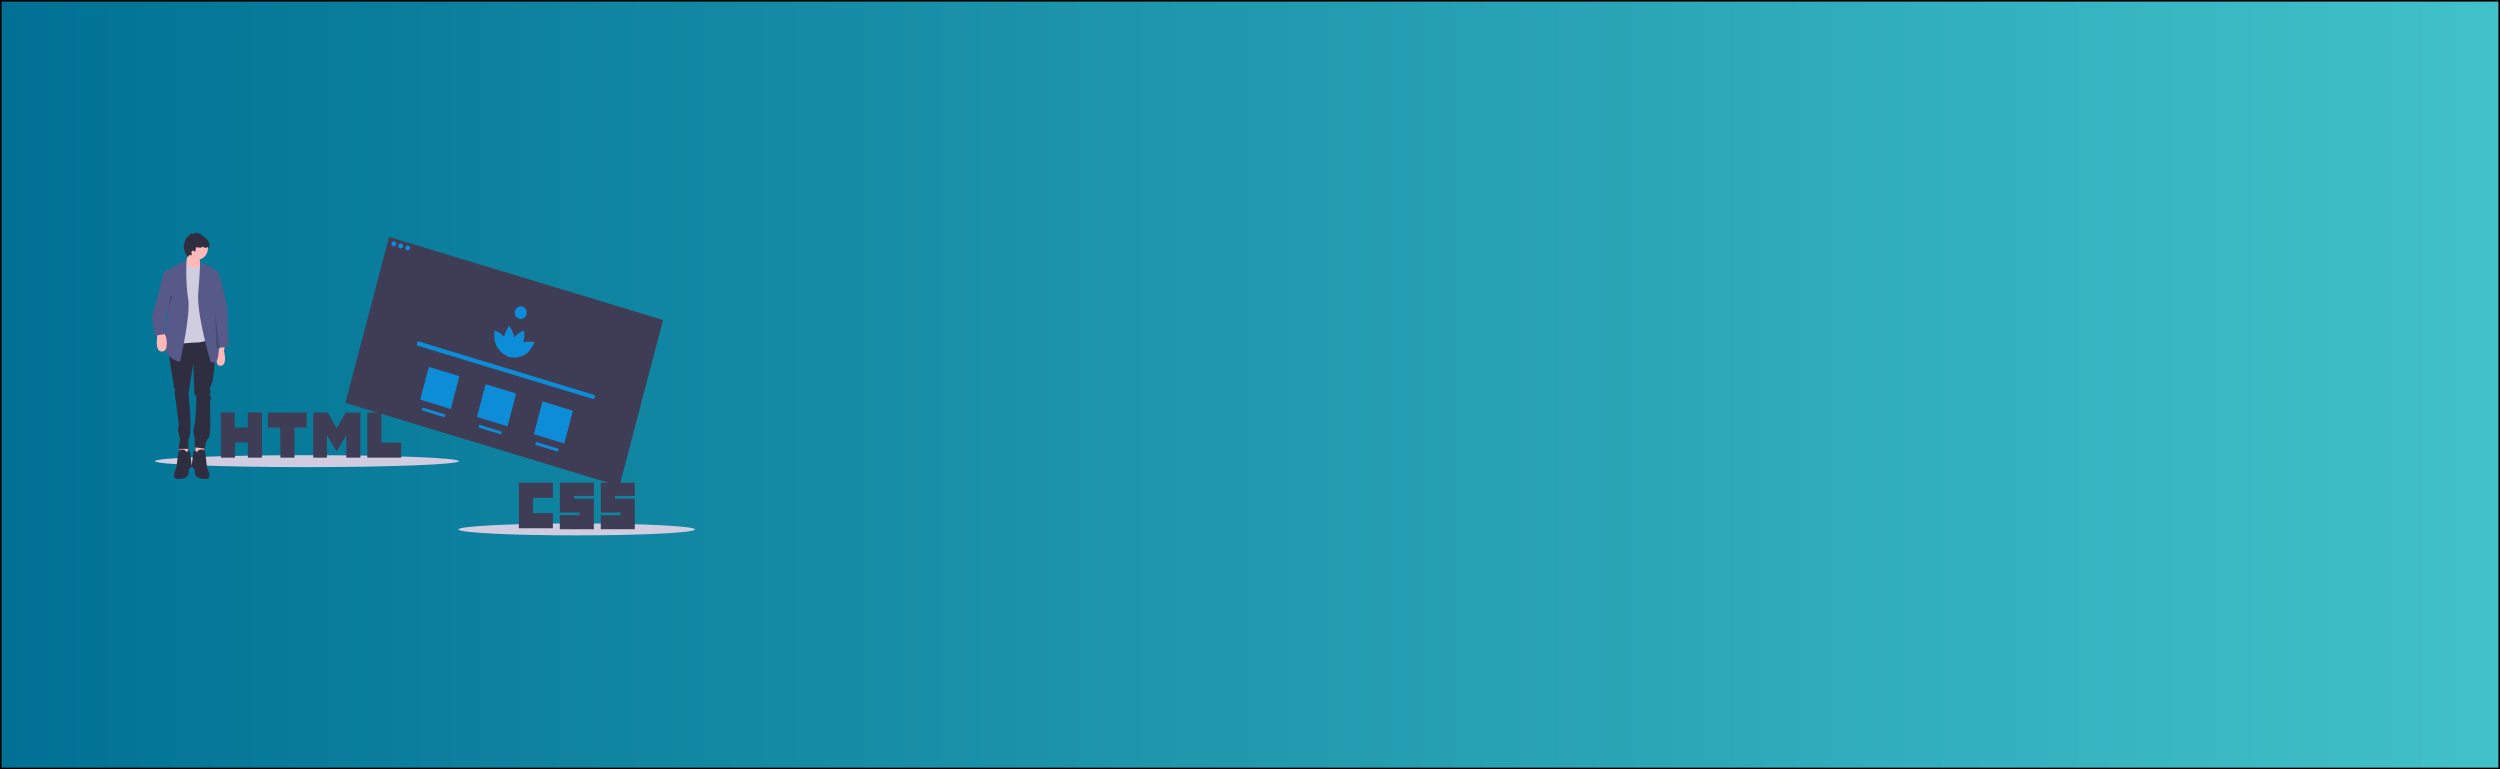 <?xml version="1.0" encoding="utf-8"?>
<!-- Generator: Adobe Illustrator 24.0.1, SVG Export Plug-In . SVG Version: 6.00 Build 0)  -->
<svg version="1.1" id="Layer_1" xmlns="http://www.w3.org/2000/svg" xmlns:xlink="http://www.w3.org/1999/xlink" x="0px" y="0px"
	 viewBox="0 0 1300 400" style="enable-background:new 0 0 1300 400;" xml:space="preserve">
<style type="text/css">
	.st0{fill:url(#SVGID_1_);stroke:#000000;stroke-width:1.645;stroke-miterlimit:10;}
	.st1{fill:#3F3D56;}
	.st2{fill:#0D8CD8;}
	.st3{fill:#D0CDE1;}
	.st4{fill:#FFB8B8;}
	.st5{fill:#2F2E41;}
	.st6{fill:#575A89;}
	.st7{opacity:0.2;enable-background:new    ;}
</style>
<linearGradient id="SVGID_1_" gradientUnits="userSpaceOnUse" x1="0" y1="-1360" x2="1300" y2="-1360" gradientTransform="matrix(1 0 0 -1 0 -1160)">
	<stop  offset="0" style="stop-color:#007194"/>
	<stop  offset="1" style="stop-color:#41C1C9"/>
</linearGradient>
<rect y="0" class="st0" width="1300" height="400"/>
<polygon class="st1" points="179.6,209.5 202.3,123.2 344.8,166.4 322.1,252.8 "/>
<ellipse class="st2" cx="204.8" cy="126.8" rx="1.2" ry="1.3"/>
<ellipse class="st2" cx="208.4" cy="127.9" rx="1.2" ry="1.3"/>
<ellipse class="st2" cx="212" cy="128.9" rx="1.2" ry="1.3"/>
<path class="st2" d="M277.9,177.9c-1.9-0.4-3.9-0.4-5.8,0.1c0.6-2,0.7-4.2,0.4-6.2c-1.9,0.7-3.7,2-5.1,3.6c-0.4-2.2-1.4-4.2-2.6-5.9
	c-1.3,1.6-2.1,3.5-2.7,5.6c-1.4-1.5-3-2.6-4.9-3.3c0,0-0.9,4.7,1.2,8.5c1.9,3.4,5.4,5,6.1,5.3l0,0l0,0c0.1,0,0.1,0.1,0.1,0.1
	s0-0.1,0.1-0.2c0,0,0,0,0.1-0.1v0.1c-0.1,0.1-0.1,0.2-0.1,0.2s0.1,0,0.1,0l0,0l0,0c0.8,0.1,4.6,0.8,7.9-1.1
	C276.4,182.4,277.9,177.9,277.9,177.9z"/>
<ellipse class="st2" cx="270.8" cy="162.6" rx="3.1" ry="3.3"/>
<polygon class="st2" points="217.2,177.4 309.4,205.5 308.8,207.6 216.6,179.6 "/>
<polygon class="st2" points="223,190.8 238.9,195.6 234.4,212.7 218.5,207.8 "/>
<polygon class="st2" points="252.5,199.8 268.4,204.6 263.9,221.7 248,216.8 "/>
<polygon class="st2" points="282.1,208.7 297.9,213.6 293.4,230.6 277.6,225.8 "/>
<polygon class="st2" points="219.7,211.9 231.5,215.5 231.1,217 219.2,213.3 "/>
<polygon class="st2" points="249.2,220.8 261,224.5 260.6,225.9 248.8,222.3 "/>
<polygon class="st2" points="278.7,229.8 290.5,233.4 290.2,234.9 278.3,231.3 "/>
<ellipse class="st3" cx="159.6" cy="239.8" rx="79" ry="3.1"/>
<ellipse class="st3" cx="299.9" cy="275.3" rx="61.5" ry="3.1"/>
<path class="st1" d="M269.8,251h17.7v7.9h-10.3v7.9h10.3v7.9h-17.7V251z M291.1,251h17.7v6.9h-10.3v1.4h10.3v15.9h-17.7v-7.3h10.3
	v-1.4h-10.3V251L291.1,251z M312.4,251h17.7v6.9h-10.3v1.4h10.3v15.9h-17.7v-7.3h10.3v-1.4h-10.3V251L312.4,251z"/>
<path class="st1" d="M114.8,214.5h7.3v7.8h6.7v-7.8h7.4v23.5h-7.3v-7.9h-6.7v7.9h-7.3L114.8,214.5L114.8,214.5z M145.7,222.3h-6.4
	v-7.8h20.2v7.8h-6.4v15.7h-7.3L145.7,222.3L145.7,222.3L145.7,222.3z M162.8,214.5h7.6l4.7,8.2l4.7-8.2h7.6v23.5h-7.3v-11.7l-5,8.4
	H175l-5-8.4v11.7h-7.1v-23.5H162.8z M191,214.5h7.3v15.7h10.3v7.8H191L191,214.5L191,214.5z"/>
<polygon class="st4" points="101.9,230.7 101.3,238 106.1,237.5 106.1,231.3 "/>
<polygon class="st4" points="97.5,230.7 98,238 93.3,237.5 93.3,231.3 "/>
<path class="st5" d="M110.1,174.6c0,0,1.6,10.3,1.6,11.8s-0.6,11.2-1.6,13.1c-1,1.9-1.2,2.8-0.8,3.6c0.4,0.9,0.2,0.7,0,1.3
	c-0.2,0.6-0.6,0.4,0,1.3c0.5,0.7,0.5,1.8,0,2.6c-0.4,0.7,0.8,18-0.8,19.4c-1.6,1.3-2,5.6-2,5.6l-5.2-0.7v-4.8c0,0-1.2-3.4-0.4-5.6
	c0.8-2.2,1.2-13.5,1.2-13.5s-0.2-1,0-1.7s0-1-0.4-1.3c-0.4-0.2-0.6-1-0.6-1l-0.6-15.7L98,204.6c0,0,2.4,21.1,0,23.8v5h-5.2l0.8-5.3
	c0,0-1.6-5-0.8-6s-2.4-18.3-2-18.9c0.4-0.7,0.2-0.9,0-1.3c-0.2-0.4-0.8-0.9-0.6-1.3c0.2-0.4,0-1.3,0-1.3s-3.8-20.2-2-22.1
	C90.1,175,110.1,174.6,110.1,174.6z"/>
<path class="st5" d="M102.5,235.2c0,0,0.4-2.1,3.6-1.3c0,0,0.8,1.8,0.8,2.7c0,0.9,0.8,6.7,0.8,6.7s3.2,5.8-0.8,5.8
	c-4,0-5.4-1.5-5.6-3c-0.2-1.5,0.2-1.9-0.6-2.6c-0.8-0.7-1.2-0.7-1-1.5c0.2-0.9,0.6-5.2,0.6-5.2s0.2-3.2,1.3-2.4l1.1,0.9"/>
<path class="st5" d="M96.9,235.2c0,0-0.4-2.1-3.6-1.3c0,0-0.8,1.8-0.8,2.7c0,0.9-0.8,6.7-0.8,6.7s-3.2,5.8,0.8,5.8
	c4,0,5.4-1.5,5.6-3c0.2-1.5-0.2-1.9,0.6-2.6s1.2-0.7,1-1.5c-0.2-0.9-0.6-5.2-0.6-5.2s-0.2-3.2-1.3-2.4l-1.1,0.9"/>
<ellipse class="st4" cx="102.7" cy="129.2" rx="5.4" ry="5.8"/>
<path class="st4" d="M98.3,130.1c0,0-2.2,9.3-2.6,9.4c-0.4,0.2,9.2,1,9.2,1s-2.4-7.9,0-9.3L98.3,130.1z"/>
<path class="st3" d="M96.9,135.7L96.9,135.7l-6.6,4.9l1.2,38.4c0,0,8.8-1,10.8-0.9c2,0.2,8.4-1.9,8.4-1.9l-2.8-36.1
	c-0.1-1.5-1.2-2.6-2.6-2.7l-1.2-0.1c0,0-1.2,3.2-4.8,1.6C98,138.3,97.2,137.1,96.9,135.7z"/>
<path class="st6" d="M97,135.3l-8.2,4.2l-1.6,24.7c0,0-3.2,14.8-0.6,19.1c2.6,4.3,7,4.8,7,4.8s5.8-24.7,4.2-33.1
	C96.4,146.6,97,135.3,97,135.3z"/>
<path class="st4" d="M81.7,172.7v3.2c0,0-1.2,7.1,2.6,6.9c3.8-0.2,2-7.7,2-7.7l-1.2-2.4H81.7z"/>
<path class="st4" d="M116.9,179.1l-0.4,3.6c0,0,2,7.3-1.8,7.5c-3.8,0.2-1.1-7.5-1.1-7.5l1.2-4.2L116.9,179.1z"/>
<path class="st6" d="M104,136.6L104,136.6c3.6,1,7,2.8,9.9,5.5l0,0l-2.8,15.9l-0.4,5.8c0,0,7.4,28.4-1.2,24.3c0,0-7.4-24.7-6.4-36.1
	C104.1,140.6,104,136.6,104,136.6z"/>
<path class="st6" d="M111.3,141.9c0.2-0.2,2.6,0.3,2.6,0.3s4.4,16.7,4.4,19.4c0,2.8,0.6,18.7,0.6,18.7l-5.3,0.6l-4.3-22.1
	L111.3,141.9z"/>
<path class="st6" d="M90.3,139.6h-1.4c0,0-4,1.7-4.2,3.6c-0.2,1.9-5.6,21.5-5.6,21.5l1.4,9.9l5.2-0.9l1-11l5.2-12L90.3,139.6z"/>
<path class="st5" d="M101.6,130.8l0.2-1.6c0.1-0.4,0.2-0.8,0.6-0.7c0.3,0.1,0.9,0.4,1,0.3c0.4-0.3,0.9,0.2,1.4-0.1
	c0.1-0.1,0.3-0.4,0.5-0.4c0.1,0,0.3,0.1,0.4,0.1c0.3,0.2,0.6,0.4,0.9,0.5c0.4,0.1,0.7,0,0.9-0.3c0.1-0.1,0.1-0.1,0.1-0.1
	c0.1,0,0.1,0,0.2,0l1,0.3c0.3-1.2,0.1-2.4-0.5-3.5c-0.4-0.6-0.9-1.1-1.5-1.6c-0.6-0.5-1.3-1-1.9-1.5c-0.7-0.5-1.5-0.9-2.4-1.1
	c-0.9-0.1-1.9,0.1-2.4,0.8c-0.3-0.2-0.4-0.4-0.6-0.8c-0.2,0.2-0.2,0.6-0.1,0.8l0.1,0.1l-0.9-0.6c-0.2,0.3,0.2,0.7,0,1.1
	c-0.1,0.1-0.1,0.1-0.2,0.1c-0.5,0.2-0.9,0.5-1.3,0.9c-0.5,0.6-0.8,1.3-1,2c-0.5,1.6-0.9,3.4-0.1,4.9c0.1,0.1,1.1,3,1.4,3
	c0.5,0.4,0.1-0.5,0.5,0c0.3,0.4,0.2-1.2,0.6-0.8c0.4,0.2,0.8,0.3,1.1,0.1c0.1-0.1,0.1-0.8,0-1.5c-0.1-0.4,0.2-0.8,0.6-0.9
	c0.1,0,0.2,0,0.3,0C101.1,130.8,101.6,130.9,101.6,130.8z"/>
<polygon class="st7" points="111.8,161.4 114,180.9 112.6,180.9 "/>
<polygon class="st7" points="88.6,153.8 87.5,161.4 89.6,153.8 89,153.8 "/>
</svg>
